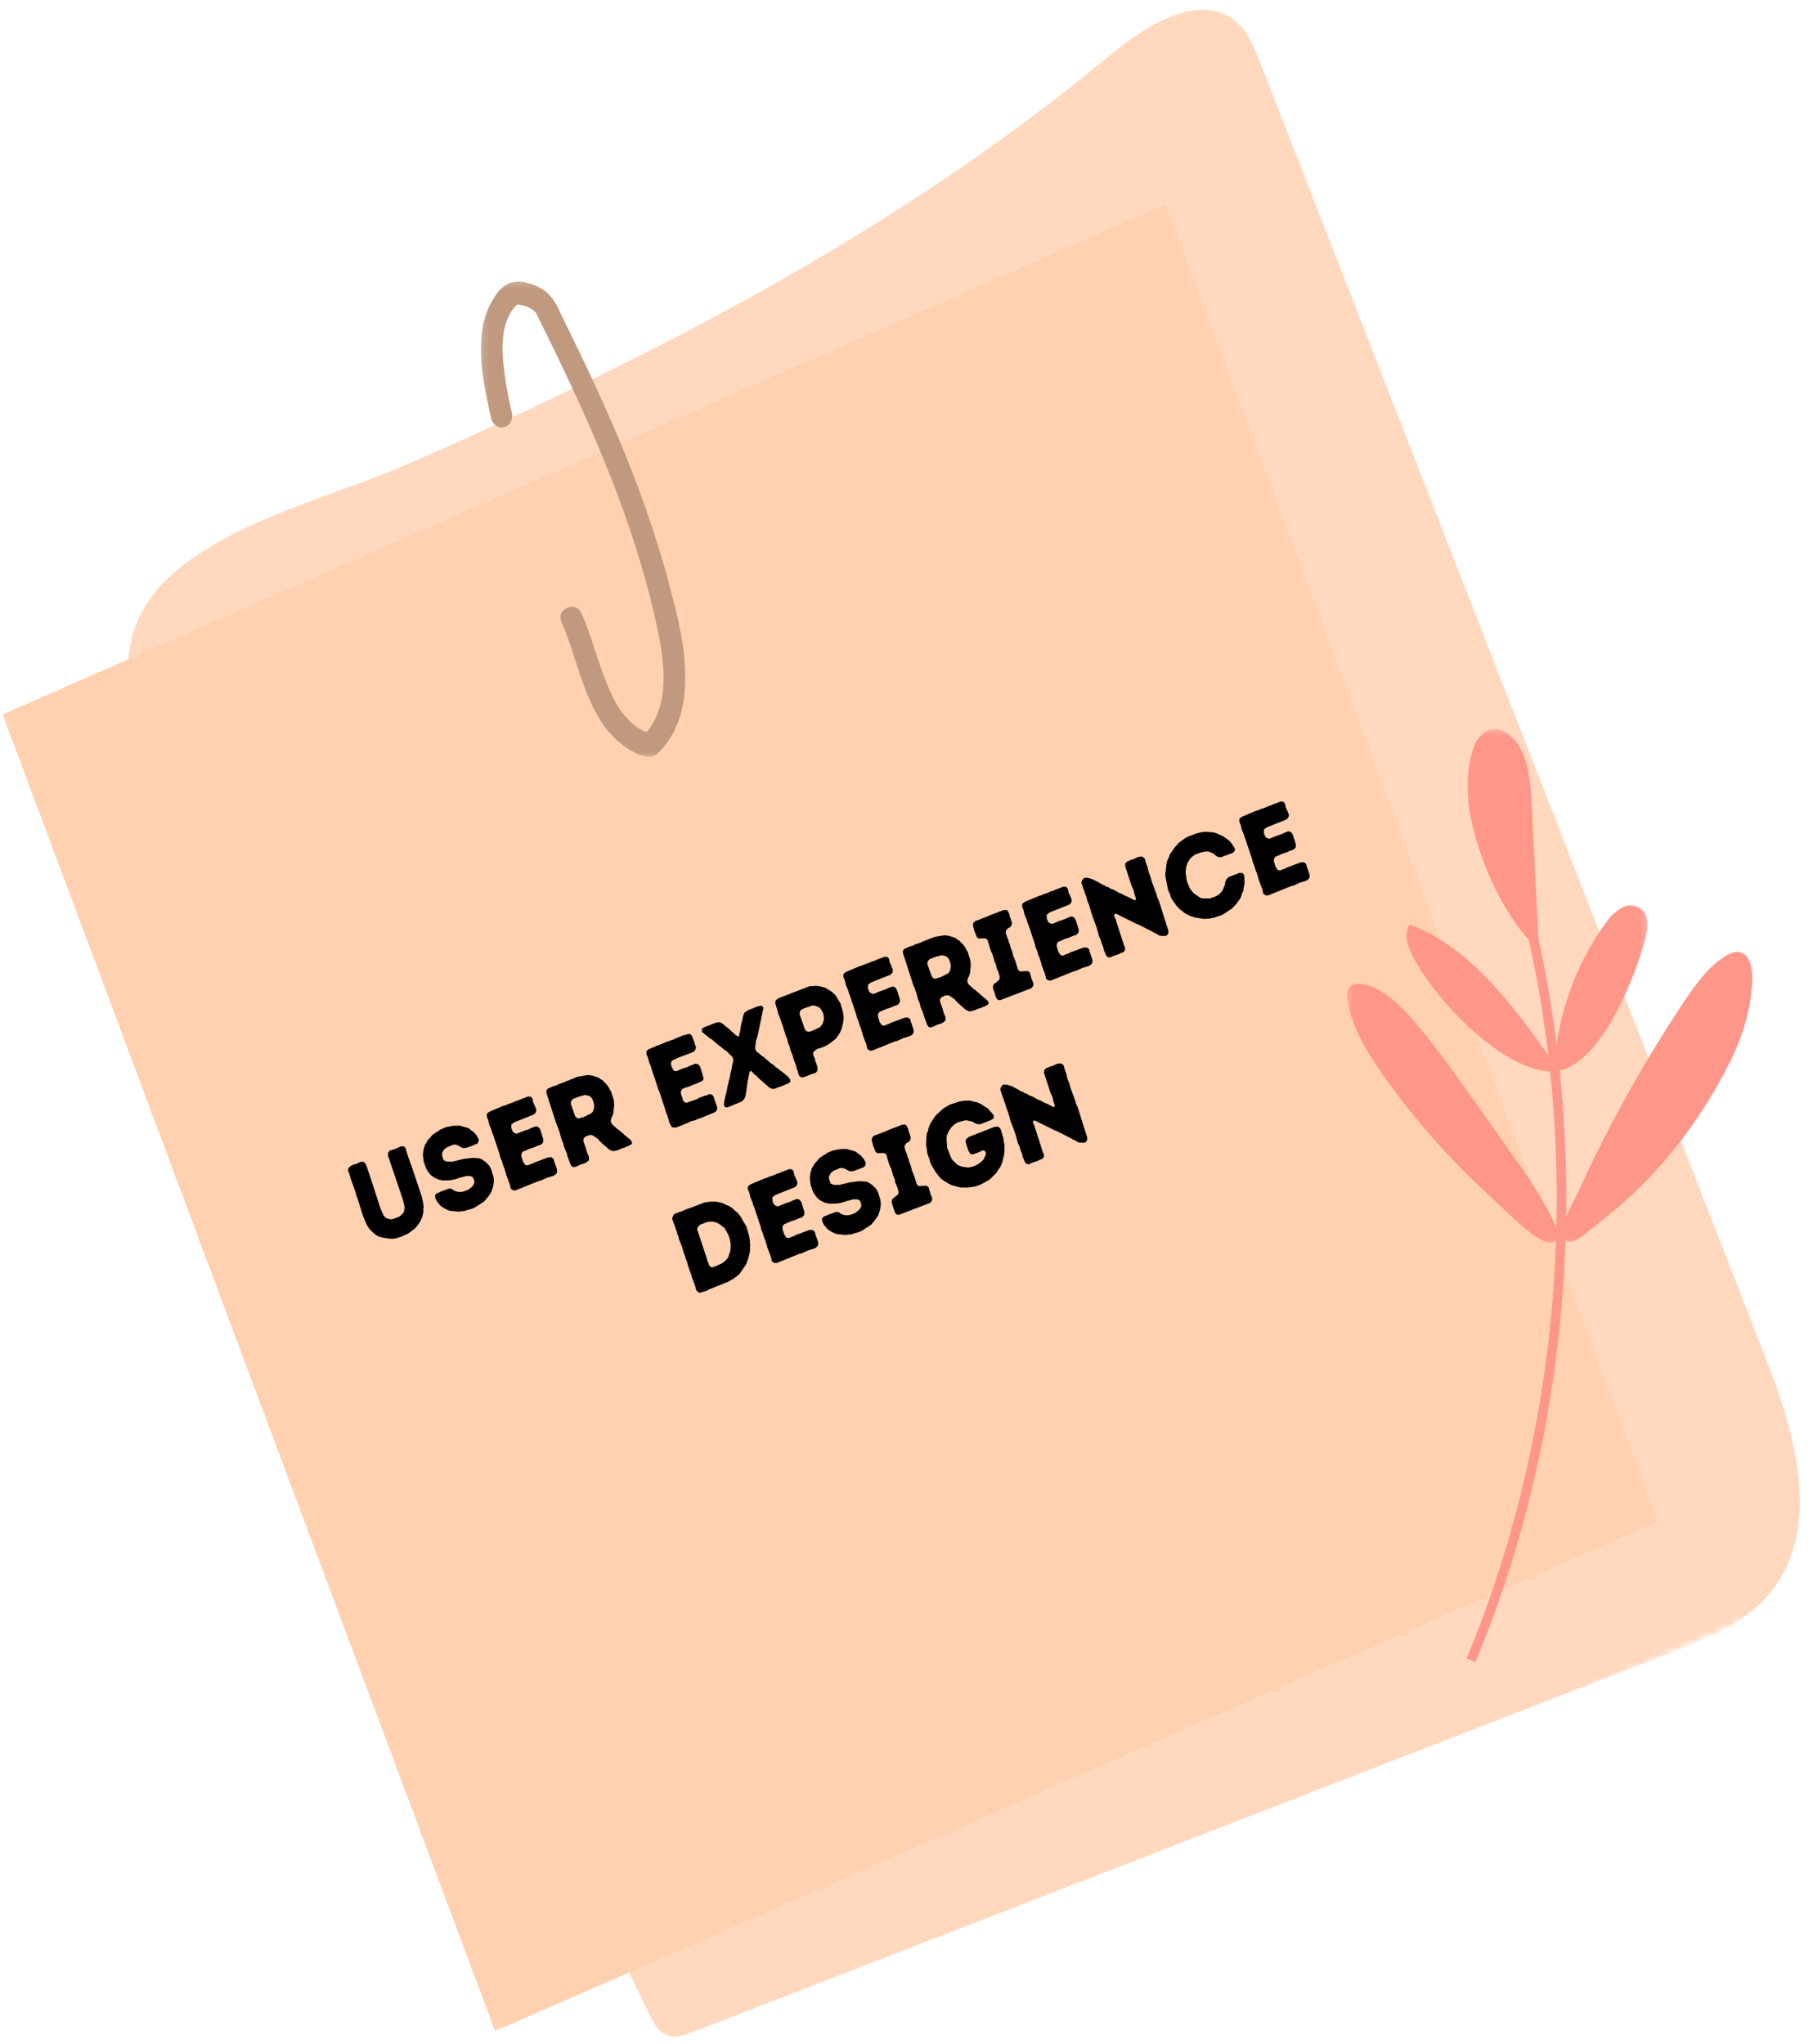 <svg width="235" height="265" viewBox="0 0 235 265" fill="none" xmlns="http://www.w3.org/2000/svg">
<mask id="mask0_1116_36751" style="mask-type:luminance" maskUnits="userSpaceOnUse" x="15" y="0" width="220" height="265">
<path d="M15.586 0H234.064V265H15.586V0Z" fill="white"/>
</mask>
<g mask="url(#mask0_1116_36751)">
<mask id="mask1_1116_36751" style="mask-type:luminance" maskUnits="userSpaceOnUse" x="-23" y="-21" width="279" height="305">
<path d="M-22.387 66.063L174.308 -20.173L255.636 197.296L58.941 283.532L-22.387 66.063Z" fill="white"/>
</mask>
<g mask="url(#mask1_1116_36751)">
<mask id="mask2_1116_36751" style="mask-type:luminance" maskUnits="userSpaceOnUse" x="-23" y="-21" width="279" height="305">
<path d="M-22.389 66.063L174.306 -20.173L255.634 197.296L58.939 283.532L-22.389 66.063Z" fill="white"/>
</mask>
<g mask="url(#mask2_1116_36751)">
<path d="M84.268 261.324C84.739 262.273 85.271 263.283 86.194 263.738C87.351 264.313 88.731 263.844 89.953 263.374L216.522 214.303C221.391 212.419 226.507 210.344 229.776 206.072C236.146 197.75 232.639 185.732 228.866 176.057L163.343 8.125C162.611 6.266 161.846 4.343 160.424 3.014C155.872 -1.237 148.765 3.105 143.868 7.17C125.601 22.339 105.408 34.655 84.571 45.274C74.227 50.551 63.706 55.414 53.106 60.059C43.807 64.134 32.059 66.916 23.828 73.213C7.273 85.888 23.441 104.101 29.737 117.765C40.002 140.049 47.71 163.539 55.522 186.909C63.968 212.202 72.479 237.586 84.268 261.324Z" fill="#FFD8BE"/>
</g>
</g>
</g>
<mask id="mask3_1116_36751" style="mask-type:luminance" maskUnits="userSpaceOnUse" x="0" y="25" width="215" height="239">
<path d="M0.064 25.854H214.961V263.707H0.064V25.854Z" fill="white"/>
</mask>
<g mask="url(#mask3_1116_36751)">
<mask id="mask4_1116_36751" style="mask-type:luminance" maskUnits="userSpaceOnUse" x="-23" y="-21" width="279" height="305">
<path d="M-22.387 66.063L174.308 -20.173L255.636 197.296L58.941 283.532L-22.387 66.063Z" fill="white"/>
</mask>
<g mask="url(#mask4_1116_36751)">
<mask id="mask5_1116_36751" style="mask-type:luminance" maskUnits="userSpaceOnUse" x="-23" y="-21" width="279" height="305">
<path d="M-22.389 66.063L174.306 -20.173L255.634 197.296L58.939 283.532L-22.389 66.063Z" fill="white"/>
</mask>
<g mask="url(#mask5_1116_36751)">
<path d="M0.338 92.619L151.092 26.525L214.927 197.215L64.172 263.313L0.338 92.619Z" fill="#FFD1B0"/>
</g>
</g>
</g>
<mask id="mask6_1116_36751" style="mask-type:luminance" maskUnits="userSpaceOnUse" x="62" y="36" width="28" height="63">
<path d="M62.146 36.195H89.605V98.244H62.146V36.195Z" fill="white"/>
</mask>
<g mask="url(#mask6_1116_36751)">
<mask id="mask7_1116_36751" style="mask-type:luminance" maskUnits="userSpaceOnUse" x="-23" y="-21" width="279" height="305">
<path d="M-22.387 66.063L174.308 -20.173L255.636 197.296L58.941 283.532L-22.387 66.063Z" fill="white"/>
</mask>
<g mask="url(#mask7_1116_36751)">
<mask id="mask8_1116_36751" style="mask-type:luminance" maskUnits="userSpaceOnUse" x="-23" y="-21" width="279" height="305">
<path d="M-22.389 66.063L174.306 -20.173L255.634 197.296L58.939 283.532L-22.389 66.063Z" fill="white"/>
</mask>
<g mask="url(#mask8_1116_36751)">
<path d="M66.396 53.732C65.869 51.551 65.482 49.334 65.234 47.092C65.062 45.183 65.067 43.133 65.761 41.396C66.046 40.649 66.47 40.013 67.03 39.477C66.937 39.563 66.983 39.498 67.133 39.508C67.296 39.508 67.454 39.523 67.613 39.553C68.07 39.644 68.499 39.811 68.895 40.068C69.059 40.174 69.203 40.316 69.362 40.432C69.516 40.553 69.502 40.583 69.427 40.477C69.525 40.644 69.614 40.821 69.688 41.002L70.779 43.199C71.456 44.572 72.118 45.946 72.775 47.324C77.989 58.216 82.667 69.522 85.218 81.515C86.211 86.14 86.892 91.831 83.348 95.426L84.42 95.123C81.585 94.381 79.934 91.69 78.791 88.968C77.5 85.888 76.716 82.575 75.382 79.545C74.613 77.798 72.029 78.919 72.799 80.682C75.107 85.928 75.9 92.851 80.559 96.466C81.669 97.325 83.991 98.85 85.232 97.694C86.412 96.542 87.302 95.174 87.899 93.578C89.042 90.579 88.958 87.226 88.576 84.07C88.226 81.757 87.736 79.475 87.116 77.228C86.584 75.087 85.987 72.951 85.32 70.85C84.038 66.674 82.536 62.574 80.89 58.544C79.197 54.414 77.355 50.354 75.443 46.345C74.492 44.36 73.522 42.386 72.547 40.411C72.174 39.467 71.638 38.649 70.933 37.957C70.225 37.377 69.441 36.968 68.578 36.74C67.73 36.448 66.876 36.438 66.023 36.71C65.267 37.064 64.661 37.614 64.204 38.356C63.239 39.755 62.665 41.325 62.478 43.068C62.017 46.754 62.828 50.516 63.635 54.081C63.691 54.484 63.868 54.818 64.167 55.07C64.465 55.328 64.801 55.439 65.178 55.404C65.36 55.378 65.533 55.318 65.692 55.222C65.855 55.126 65.99 54.995 66.107 54.843C66.219 54.687 66.302 54.51 66.354 54.318C66.4 54.126 66.419 53.934 66.396 53.732Z" fill="#C1997E"/>
</g>
</g>
</g>
<mask id="mask9_1116_36751" style="mask-type:luminance" maskUnits="userSpaceOnUse" x="174" y="98" width="45" height="135">
<path d="M174.369 98.244H218.542V232.683H174.369V98.244Z" fill="white"/>
</mask>
<g mask="url(#mask9_1116_36751)">
<mask id="mask10_1116_36751" style="mask-type:luminance" maskUnits="userSpaceOnUse" x="-23" y="-21" width="279" height="305">
<path d="M-22.387 66.063L174.308 -20.173L255.636 197.296L58.941 283.532L-22.387 66.063Z" fill="white"/>
</mask>
<g mask="url(#mask10_1116_36751)">
<mask id="mask11_1116_36751" style="mask-type:luminance" maskUnits="userSpaceOnUse" x="-23" y="-21" width="279" height="305">
<path d="M-22.385 66.063L174.31 -20.173L255.638 197.296L58.943 283.532L-22.385 66.063Z" fill="white"/>
</mask>
<g mask="url(#mask11_1116_36751)">
<path d="M190.674 215.242C203.443 184.596 205.91 148.578 197.455 116.245" stroke="#FF968A" stroke-width="1.24" stroke-miterlimit="10"/>
</g>
</g>
</g>
<mask id="mask12_1116_36751" style="mask-type:luminance" maskUnits="userSpaceOnUse" x="189" y="94" width="12" height="31">
<path d="M189.89 94.366H200.635V124.098H189.89V94.366Z" fill="white"/>
</mask>
<g mask="url(#mask12_1116_36751)">
<mask id="mask13_1116_36751" style="mask-type:luminance" maskUnits="userSpaceOnUse" x="-23" y="-21" width="279" height="305">
<path d="M-22.387 66.063L174.308 -20.173L255.636 197.296L58.941 283.532L-22.387 66.063Z" fill="white"/>
</mask>
<g mask="url(#mask13_1116_36751)">
<mask id="mask14_1116_36751" style="mask-type:luminance" maskUnits="userSpaceOnUse" x="-23" y="-21" width="279" height="305">
<path d="M-22.389 66.063L174.306 -20.173L255.634 197.296L58.939 283.532L-22.389 66.063Z" fill="white"/>
</mask>
<g mask="url(#mask14_1116_36751)">
<path d="M199.854 123.623C195.909 119.927 193.153 114.746 191.46 109.222C190.308 105.434 189.651 101.208 190.844 97.431C191.115 96.315 191.698 95.441 192.593 94.815C193.95 94.058 195.601 94.936 196.576 96.244C198.176 98.436 198.39 101.506 198.539 104.374L199.505 123.588L199.318 121.795" fill="#FF968A"/>
</g>
</g>
</g>
<mask id="mask15_1116_36751" style="mask-type:luminance" maskUnits="userSpaceOnUse" x="181" y="116" width="33" height="24">
<path d="M181.531 116.341H213.766V139.61H181.531V116.341Z" fill="white"/>
</mask>
<g mask="url(#mask15_1116_36751)">
<mask id="mask16_1116_36751" style="mask-type:luminance" maskUnits="userSpaceOnUse" x="-23" y="-21" width="279" height="305">
<path d="M-22.387 66.063L174.308 -20.173L255.636 197.296L58.941 283.532L-22.387 66.063Z" fill="white"/>
</mask>
<g mask="url(#mask16_1116_36751)">
<mask id="mask17_1116_36751" style="mask-type:luminance" maskUnits="userSpaceOnUse" x="-23" y="-21" width="279" height="305">
<path d="M-22.387 66.063L174.308 -20.173L255.636 197.296L58.941 283.532L-22.387 66.063Z" fill="white"/>
</mask>
<g mask="url(#mask17_1116_36751)">
<path d="M183.151 124.062C182.456 122.78 181.896 121.037 182.731 119.856C190.636 122.81 196.278 130.531 201.483 137.908C201.739 134.621 202.42 131.44 203.53 128.364C204.64 125.289 206.128 122.451 207.998 119.846C208.6 118.896 209.374 118.159 210.32 117.634C210.791 117.387 211.286 117.316 211.799 117.427C212.316 117.538 212.746 117.811 213.095 118.235C213.776 119.22 213.552 120.603 213.245 121.81C211.724 127.415 206.771 139.751 200.415 138.888C194.059 138.019 186.284 129.844 183.151 124.062Z" fill="#FF968A"/>
</g>
</g>
</g>
<mask id="mask18_1116_36751" style="mask-type:luminance" maskUnits="userSpaceOnUse" x="174" y="126" width="30" height="36">
<path d="M174.369 126.683H203.022V161.585H174.369V126.683Z" fill="white"/>
</mask>
<g mask="url(#mask18_1116_36751)">
<mask id="mask19_1116_36751" style="mask-type:luminance" maskUnits="userSpaceOnUse" x="-23" y="-21" width="279" height="305">
<path d="M-22.387 66.063L174.308 -20.173L255.636 197.296L58.941 283.532L-22.387 66.063Z" fill="white"/>
</mask>
<g mask="url(#mask19_1116_36751)">
<mask id="mask20_1116_36751" style="mask-type:luminance" maskUnits="userSpaceOnUse" x="-23" y="-21" width="279" height="305">
<path d="M-22.385 66.063L174.31 -20.173L255.638 197.296L58.943 283.532L-22.385 66.063Z" fill="white"/>
</mask>
<g mask="url(#mask20_1116_36751)">
<path d="M179.458 139.63C177.285 136.57 175.205 133.197 174.673 129.708C174.585 129.273 174.589 128.844 174.697 128.415C175.004 127.466 176.175 127.395 177.182 127.693C179.64 128.435 181.841 130.642 183.711 132.884C186.216 135.853 188.477 139.049 190.73 142.226L196.359 150.168C197.543 151.779 198.649 153.456 199.675 155.188C200.439 156.541 203.475 161.298 200.854 161.091C198.872 160.919 195.025 156.768 193.341 155.263C188.184 150.603 183.553 145.397 179.458 139.63Z" fill="#FF968A"/>
</g>
</g>
</g>
<mask id="mask21_1116_36751" style="mask-type:luminance" maskUnits="userSpaceOnUse" x="201" y="122" width="28" height="40">
<path d="M201.83 122.805H228.095V161.585H201.83V122.805Z" fill="white"/>
</mask>
<g mask="url(#mask21_1116_36751)">
<mask id="mask22_1116_36751" style="mask-type:luminance" maskUnits="userSpaceOnUse" x="-23" y="-21" width="279" height="305">
<path d="M-22.381 66.063L174.314 -20.173L255.642 197.296L58.947 283.532L-22.381 66.063Z" fill="white"/>
</mask>
<g mask="url(#mask22_1116_36751)">
<mask id="mask23_1116_36751" style="mask-type:luminance" maskUnits="userSpaceOnUse" x="-23" y="-21" width="279" height="305">
<path d="M-22.379 66.063L174.316 -20.173L255.644 197.296L58.949 283.532L-22.379 66.063Z" fill="white"/>
</mask>
<g mask="url(#mask23_1116_36751)">
<path d="M218.116 130.101C219.758 127.647 221.497 125.208 223.773 123.87C224.542 123.416 225.512 123.108 226.277 123.865C227.037 124.622 227.196 126.132 227.126 127.344C226.86 132.328 224.953 136.645 222.784 140.407C218.662 147.78 213.34 153.93 206.816 158.863C206.028 159.449 203.538 162.014 202.731 160.535C201.924 159.06 203.869 156.061 204.349 154.995C206.266 150.769 208.308 146.674 210.482 142.71C212.888 138.362 215.43 134.156 218.116 130.101Z" fill="#FF968A"/>
</g>
</g>
</g>
<path d="M52.167 160.268L52.559 160.066L52.82 159.98L53.771 159.273L54.163 158.808L54.499 158.314L54.741 157.758L54.881 157.122L54.862 156.799L54.914 156.501L54.834 155.839L54.666 155.112L53.347 151.174L53.23 150.911L53.146 150.578L53.044 150.356L52.638 149.144L52.582 148.836L52.302 148.598L51.976 148.613L51.136 148.977L50.553 149.154L50.32 149.411L50.278 149.79L52.227 155.526L52.437 156.465L52.428 156.718L52.377 157.066L52.209 157.329L51.798 157.708L50.992 158.021L50.656 158.071L50.381 158.016L50.106 157.925L49.863 157.753L49.691 157.511L49.327 156.693L47.797 151.981L47.699 151.774L47.569 151.295L47.401 150.886L47.13 150.628L46.804 150.608L46.547 150.709L46.295 150.855L45.694 151.027L45.428 151.179L45.181 151.406L45.102 151.754L45.223 152.032L45.344 152.385L45.395 152.628L46.118 154.653L46.174 154.961L46.291 155.228L47.037 157.592L47.508 158.728L47.844 159.273L48.226 159.682L48.711 160.086L48.94 160.227L49.206 160.338L49.737 160.475L50.054 160.5L50.297 160.556L50.894 160.601L51.458 160.51L51.728 160.404L52.167 160.268Z" fill="black"/>
<path d="M60.712 156.836L61.117 156.725L61.542 156.543L62.773 155.745L63.333 155.063L63.659 154.574L63.878 153.958L63.995 153.387L64.013 153.084L63.995 152.761L63.948 152.483L63.659 151.569L63.524 151.296L63.361 151.044L62.913 150.61L62.437 150.287L62.139 150.17L61.309 150.1L60.105 150.241L58.683 150.585L58.044 150.59L57.802 150.549L57.508 150.403L57.363 150.014L57.279 149.62L57.359 149.357L57.522 149.075L57.68 148.918L57.904 148.762L58.758 148.393L59.093 148.398L59.355 148.489L59.97 148.827L60.437 148.812L61.337 148.489L61.565 148.368L61.831 148.297L62.031 148.019L62.059 147.696L61.761 147.166L61.369 146.727L61.117 146.565L60.903 146.383L60.656 146.232L59.578 145.929L58.744 145.944L58.441 145.994L58.189 146.06L57.872 146.106L57.121 146.414L56.132 147.065L55.927 147.262L55.759 147.494L55.572 147.666L55.363 147.944L55.237 148.206L55.055 148.479L54.989 148.787L54.877 149.044L54.868 149.342L54.812 149.63L54.906 150.549L55.246 151.519L55.479 151.892L55.824 152.332L56.323 152.685L56.827 152.912L57.401 153.034L58.259 153.013L58.786 152.938L59.919 152.594L60.175 152.544L60.45 152.453L61.005 152.478L61.253 152.579L61.449 152.933L61.495 153.342L61.346 153.634L61.178 153.847L60.73 154.205L60.357 154.367L59.947 154.498L59.606 154.528L59.369 154.508L59.075 154.442L58.804 154.316L58.506 154.104L58.193 154.094L57.163 154.468L56.901 154.599L56.626 154.69L56.403 154.927L56.412 155.27L56.542 155.584L56.687 155.821L57.097 156.321L57.582 156.644L58.119 156.912L58.398 156.982L59.532 157.083L59.84 157.013H60.133L60.712 156.836Z" fill="black"/>
<path d="M66.186 154.077L66.452 154.284L66.76 154.345L69.796 153.123L70.052 153.073L70.859 152.704L71.703 152.441L71.951 152.31L72.184 152.058L72.212 151.729L72.147 151.442L71.829 150.543L71.764 150.255L71.489 150.033L71.037 150.048L69.25 150.714L69.008 150.856L68.705 150.947L68.416 151.088L68.075 151.027L67.805 150.624L67.576 149.901L67.595 149.548L67.786 149.29L68.308 149.088L68.57 148.952L69.297 148.715L69.651 148.543L69.945 148.462L70.183 148.351L70.398 148.089L70.44 147.755L70.081 146.594L69.959 146.311L69.745 146.084L69.46 146.013L68.915 146.21L68.658 146.342L68.374 146.453L68.056 146.549L66.993 146.978L66.713 146.907L66.462 146.71L66.284 146.266L66.28 145.791L66.653 145.498L69.232 144.468L69.465 144.195L69.526 143.877L69.297 143.287L69.162 143.029L69.069 142.701L69.017 142.408L68.784 142.171L68.458 142.15L67.376 142.554L67.142 142.681L66.858 142.741L66.275 143.004L65.995 143.08L65.478 143.302L65.226 143.367L63.472 144.105L63.118 144.357L63.09 144.731L63.314 145.306L63.398 145.751L63.701 146.473L63.78 146.786L63.892 147.038L64.764 149.649L64.829 149.972L65.058 150.528L65.226 151.118L65.37 151.411L65.45 151.745L65.557 152.012L65.603 152.29L65.743 152.618L65.841 152.911L66.056 153.466L66.14 153.764L66.186 154.077Z" fill="black"/>
<path d="M73.961 150.981L74.162 151.264L74.479 151.304L74.74 151.218L75.281 150.961L75.57 150.88L75.976 150.718L76.344 150.41V150.097L76.269 149.779L76.115 149.491L75.943 148.85L75.617 147.956L75.64 147.618L75.859 147.365L76.102 147.269L76.339 147.163L76.717 147.148L77.016 147.31L77.533 147.683L77.725 147.921L78.345 148.501L78.611 148.714L78.816 148.91L79.054 149.082L79.413 149.239L79.776 149.193L80.271 149.037L80.56 148.89L80.84 148.815L81.376 148.602L81.665 148.456L81.922 148.274L81.875 147.946L81.577 147.648L80.905 147.103L80.704 146.901L80.453 146.704L80.229 146.492L79.977 146.33L79.319 145.729L79.161 145.396L79.207 145.032L79.455 144.487L79.534 144.179V143.861L79.594 143.543L79.604 143.26L79.567 142.644L79.198 141.488L79.035 141.235L78.904 140.978L78.737 140.71L78.107 140.049L77.846 139.907L77.65 139.735L76.792 139.443L76.232 139.367L75.034 139.559L74.684 139.66L74.301 139.826L73.998 139.927L73.737 140.064L73.434 140.149L73.215 140.271L72.394 140.559L72.151 140.7L71.582 140.861L71.34 141.003L71.042 141.104L70.827 141.336L70.822 141.685L72.147 145.785L72.329 146.194L72.571 146.921L72.65 147.239L72.818 147.8L72.968 148.103L73.126 148.719L73.467 149.542L73.541 149.86L73.961 150.981ZM75.071 145.002L74.796 144.962L74.558 144.709L73.975 143.088L74.036 142.735L74.259 142.482L74.469 142.386L75.216 142.109L75.864 141.952L76.372 142.068L76.582 142.235L76.754 142.427L76.922 142.841L77.016 143.25L77.002 143.583L76.936 143.891L76.834 144.129L76.666 144.31L75.649 144.825L75.365 144.886L75.071 145.002Z" fill="black"/>
<path d="M90.765 144.971L92.682 144.183L92.924 143.941L92.966 143.577L92.477 142.108L92.23 141.87L91.903 141.85L91.605 142.001L91.334 142.057L90.639 142.315L90.215 142.547L89.935 142.623L89.646 142.754L89.376 142.809L89.086 142.956L88.755 142.921L88.559 142.698L88.252 141.779L88.27 141.426L88.462 141.173L88.858 140.997L89.306 140.875L89.809 140.643L90.364 140.441L90.625 140.305L90.938 140.199L91.171 139.977L91.166 139.648L90.77 138.32L90.495 137.967L90.122 137.896L89.329 138.209L89.054 138.346L88.475 138.527L87.701 138.861L87.375 138.84L87.118 138.431L86.965 137.977L86.997 137.654L87.254 137.422L87.515 137.336L87.748 137.179L89.688 136.452L89.935 136.336L90.159 136.048L90.21 135.735L90.098 135.447L90.014 135.149L89.693 134.286L89.478 134.059L89.17 134.048L88.891 134.16L88.625 134.195L87.538 134.634L87.254 134.781L86.974 134.856L86.75 134.962L86.47 135.038L85.374 135.503L85.094 135.563L84.857 135.72L84.605 135.786L84.344 135.922L84.068 136.013L83.826 136.24L83.779 136.604L83.994 137.149L84.152 137.765L84.302 138.068L84.749 139.507L84.894 139.8L84.959 140.088L85.346 141.29L85.472 141.532L86.251 143.9L86.316 144.188L86.456 144.466L86.75 145.486L86.885 145.799L87.123 146.152L87.589 146.183L88.564 145.814L88.853 145.673L89.1 145.592L89.637 145.329L89.912 145.289L90.229 145.183L90.486 145.046L90.765 144.971Z" fill="black"/>
<path d="M93.819 143.262L94.01 143.55L94.318 143.56L94.579 143.439L94.817 143.363L95.073 143.232L96.085 142.833L96.384 142.586L96.589 142.242L96.72 141.631L96.911 140.152L97.172 138.925L97.335 138.829L97.573 139.036L97.76 139.273L98.03 139.45L98.189 139.652L99.746 141.02L100.096 141.162L100.427 141.147L100.949 140.93L101.187 140.869L102.269 140.409L102.456 140.238L102.404 139.91L102.162 139.591L101.281 138.869L101.029 138.703L100.828 138.516L100.586 138.38L100.39 138.162L100.143 137.976L99.882 137.829L99.653 137.607L99.448 137.44L99.005 137.036L98.762 136.9L98.329 136.511L98.058 136.334L97.899 136.001L97.89 135.612L97.955 135.304L97.979 135.011L98.058 134.703L98.184 134.39L98.958 130.654L98.767 130.401H98.464L97.937 130.558L97.666 130.699L97.209 130.846L96.957 130.962L96.514 131.265L96.347 131.628L96.169 132.472L96.071 132.775L95.927 133.709L95.847 134.017L95.805 134.299L95.638 134.38L95.353 134.178L94.304 133.224L94.057 133.072L93.865 132.865L93.618 132.684L93.306 132.522L92.919 132.542L91.245 133.184L90.941 133.416L91.021 133.8L91.548 134.234L91.795 134.421L92.009 134.613L92.266 134.744L93.166 135.516L93.404 135.683L93.875 136.092L94.122 136.228L94.337 136.425L94.542 136.673L94.789 136.86L94.999 137.173L95.05 137.546L94.985 137.804L94.882 138.142L94.859 138.43L94.64 139.329L94.63 139.576L94.448 140.223L94.411 140.47L94.29 140.834L94.262 141.121L93.884 142.722L93.819 143.262Z" fill="black"/>
<path d="M103.558 139.392L103.768 139.655L104.09 139.66L104.37 139.584L105.163 139.261L105.466 139.175L105.75 139.064L105.965 138.797L105.983 138.443L105.802 137.852L105.685 137.585L105.634 137.307L105.503 136.999L105.4 136.691L105.41 136.408L105.727 136.12L106.007 135.959L106.426 135.843L107.121 135.555L107.634 135.222L108.334 134.666L108.688 134.181L108.847 133.924L109.108 133.338L109.304 132.47L109.341 132.161L109.346 131.864L109.267 131.217L109.206 130.945L108.931 130.076L108.311 129.036L107.863 128.617L107.606 128.435L107.364 128.299L107.14 128.142L106.837 128.011L106.338 127.879L105.76 127.789L105.456 127.844L105.149 127.834L104.887 127.869L100.853 129.435L100.536 129.707L100.494 130.036L100.569 130.354L100.77 130.95L100.816 131.232L100.909 131.505L101.049 131.798L101.548 133.288L101.618 133.585L101.735 133.838L101.814 134.171L102.052 134.752L102.131 135.166L102.318 135.59L102.383 135.878L102.588 136.489L102.724 136.752L102.877 137.352L103.223 138.256L103.255 138.574L103.4 138.827L103.456 139.12L103.558 139.392ZM104.901 133.752L104.603 133.722L104.346 133.495L103.638 131.475L103.694 131.091L103.922 130.869L104.253 130.707L105.349 130.344L105.62 130.384L105.876 130.465L106.165 130.601L106.384 130.798L106.734 131.434L106.809 132.161L106.636 132.692L106.473 132.939L106.305 133.151L105.223 133.661L104.901 133.752Z" fill="black"/>
<path d="M112.407 135.958L112.673 136.165L112.981 136.225L116.017 135.003L116.273 134.953L117.08 134.584L117.924 134.322L118.171 134.19L118.404 133.938L118.432 133.61L118.367 133.322L118.05 132.423L117.985 132.135L117.71 131.913L117.257 131.928L115.471 132.595L115.228 132.736L114.925 132.827L114.636 132.968L114.296 132.908L114.025 132.504L113.797 131.782L113.815 131.428L114.007 131.171L114.529 130.969L114.79 130.832L115.518 130.595L115.872 130.423L116.166 130.343L116.404 130.232L116.618 129.969L116.66 129.636L116.301 128.474L116.18 128.192L115.965 127.964L115.681 127.894L115.135 128.091L114.879 128.222L114.594 128.333L114.277 128.429L113.214 128.858L112.934 128.787L112.682 128.59L112.505 128.146L112.5 127.671L112.873 127.379L115.452 126.349L115.686 126.076L115.746 125.758L115.518 125.167L115.382 124.909L115.289 124.581L115.238 124.288L115.005 124.051L114.678 124.031L113.596 124.435L113.363 124.561L113.079 124.622L112.496 124.884L112.216 124.96L111.698 125.182L111.446 125.248L109.693 125.985L109.338 126.237L109.31 126.611L109.534 127.187L109.618 127.631L109.921 128.353L110.001 128.666L110.113 128.919L110.985 131.529L111.05 131.853L111.278 132.408L111.446 132.999L111.591 133.292L111.67 133.625L111.777 133.893L111.824 134.17L111.964 134.498L112.062 134.791L112.276 135.347L112.36 135.645L112.407 135.958Z" fill="black"/>
<path d="M120.182 132.861L120.382 133.144L120.699 133.184L120.96 133.098L121.501 132.841L121.79 132.76L122.196 132.599L122.565 132.291V131.977L122.49 131.659L122.336 131.372L122.164 130.73L121.837 129.836L121.86 129.498L122.08 129.246L122.322 129.15L122.56 129.044L122.938 129.029L123.236 129.19L123.754 129.564L123.945 129.801L124.565 130.382L124.831 130.594L125.036 130.791L125.274 130.963L125.633 131.119L125.997 131.074L126.491 130.917L126.78 130.771L127.06 130.695L127.597 130.483L127.886 130.336L128.142 130.155L128.096 129.826L127.797 129.528L127.126 128.983L126.925 128.781L126.673 128.584L126.449 128.372L126.198 128.211L125.54 127.61L125.381 127.276L125.428 126.913L125.675 126.367L125.755 126.059V125.741L125.815 125.423L125.824 125.14L125.787 124.524L125.419 123.368L125.256 123.116L125.125 122.858L124.957 122.59L124.327 121.929L124.066 121.787L123.87 121.616L123.012 121.323L122.453 121.247L121.254 121.439L120.904 121.54L120.522 121.707L120.219 121.808L119.958 121.944L119.655 122.03L119.435 122.151L118.615 122.439L118.372 122.58L117.803 122.742L117.561 122.883L117.262 122.984L117.048 123.217L117.043 123.565L118.367 127.665L118.549 128.074L118.792 128.801L118.871 129.119L119.039 129.68L119.188 129.983L119.347 130.599L119.687 131.422L119.762 131.74L120.182 132.861ZM121.291 126.882L121.016 126.842L120.778 126.59L120.196 124.969L120.256 124.615L120.48 124.363L120.69 124.267L121.436 123.989L122.084 123.833L122.593 123.949L122.802 124.115L122.975 124.307L123.143 124.721L123.236 125.13L123.222 125.464L123.157 125.772L123.054 126.009L122.886 126.191L121.87 126.706L121.585 126.766L121.291 126.882Z" fill="black"/>
<path d="M129.136 129.398L129.374 129.651H129.677L133.688 128.11L133.898 127.863L133.958 127.54L133.851 127.222L133.735 126.969L133.478 126.065L133.208 125.889L132.2 125.939L131.953 125.702L131.58 124.495L131.333 123.934L131.184 123.303L131.011 122.874L130.885 122.409L130.764 122.147L130.694 121.844L130.563 121.546L130.358 120.935L130.419 120.612L130.624 120.354L130.913 120.223L131.118 119.96L131.174 119.627L130.885 118.764L130.824 118.491L130.699 118.213L130.493 117.961L130.018 118.001L128.301 118.658L128.017 118.799L127.192 119.107L126.94 119.223L126.403 119.4L126.156 119.663L126.11 120.026L126.203 120.304L126.259 120.561L126.366 120.885L126.492 121.162L126.585 121.44L126.809 121.667L127.737 121.652L127.998 121.844L128.371 123.101L128.469 123.344L128.623 123.662L128.81 124.263L128.88 124.566L129.122 125.116L129.15 125.434L129.416 126.04L129.579 126.621L129.551 126.994L128.763 127.646L128.698 127.989L128.763 128.277L129.136 129.398Z" fill="black"/>
<path d="M135.581 126.874L135.847 127.081L136.155 127.142L139.191 125.92L139.447 125.869L140.254 125.501L141.098 125.238L141.345 125.107L141.578 124.854L141.606 124.526L141.541 124.238L141.224 123.34L141.159 123.052L140.883 122.83L140.431 122.845L138.645 123.511L138.402 123.653L138.099 123.744L137.81 123.885L137.47 123.824L137.199 123.42L136.971 122.698L136.989 122.345L137.181 122.087L137.703 121.885L137.964 121.749L138.692 121.512L139.046 121.34L139.34 121.259L139.578 121.148L139.792 120.886L139.834 120.552L139.475 119.391L139.354 119.108L139.139 118.881L138.855 118.81L138.309 119.007L138.053 119.138L137.768 119.249L137.451 119.345L136.388 119.775L136.108 119.704L135.856 119.507L135.679 119.063L135.674 118.588L136.047 118.295L138.626 117.265L138.859 116.992L138.92 116.674L138.692 116.083L138.556 115.826L138.463 115.498L138.412 115.205L138.179 114.967L137.852 114.947L136.77 115.351L136.537 115.477L136.253 115.538L135.67 115.801L135.39 115.876L134.872 116.099L134.62 116.164L132.867 116.901L132.512 117.154L132.484 117.528L132.708 118.103L132.792 118.548L133.095 119.27L133.175 119.583L133.287 119.835L134.159 122.446L134.224 122.769L134.452 123.324L134.62 123.915L134.765 124.208L134.844 124.541L134.951 124.809L134.998 125.087L135.138 125.415L135.236 125.708L135.45 126.263L135.534 126.561L135.581 126.874Z" fill="black"/>
<path d="M150.33 121.303L150.787 121.339L151.174 121.318L151.43 121.036L151.449 120.682L150.19 116.688L149.999 116.299L149.919 115.971L149.281 114.239L149.127 113.643L149.005 113.375L148.81 112.79L148.768 112.477L148.595 112.052L148.367 111.28L148.119 111.083L147.774 111.053L147.494 111.128L147.238 111.229L146.953 111.376L146.655 111.441L146.422 111.568L146.147 111.659L145.872 111.931L145.839 112.29L146.716 114.951L146.87 115.234L146.963 115.511L147.014 115.84L147.219 116.415L147.233 116.678L147.023 116.693L146.212 116.269L145.951 116.173L145.303 115.835L145.027 115.744L144.813 115.597L144.421 115.385L143.88 115.173L143.656 115.011L143.339 114.921L143.129 114.754L142.84 114.668L142.584 114.491L141.59 113.971L140.919 113.789L140.513 113.815L140.252 114.118L140.168 114.466L140.877 116.496L140.947 116.799L141.189 117.38L141.25 117.652L141.367 117.955L141.427 118.279L142.178 120.339L142.239 120.611L142.332 120.889L142.411 121.222L142.504 121.5L142.649 121.788L142.836 122.394L142.961 122.677L143.106 123.242L143.241 123.52L143.335 123.798L143.563 124.07L143.871 124.131L144.323 123.924L145.009 123.702L145.279 123.545L145.596 123.454L145.82 123.202L145.844 122.863L145.704 122.591L144.547 119.001L144.393 118.713L144.468 118.486L144.659 118.46L147.266 119.748L147.546 119.854L149.327 120.758L149.579 120.919L149.859 121.025L150.092 121.182L150.33 121.303Z" fill="black"/>
<path d="M157.626 118.871L158.451 118.599L159.659 117.796L160.284 117.155L160.438 116.927L160.624 116.675L160.797 116.407L160.909 116.15L160.974 115.842L161.137 115.564L161.291 114.65L161.324 114.337L161.296 114.034V113.706L161.24 113.413L161.072 113.181L160.685 113.155L159.234 113.706L158.987 113.968L158.81 114.347L158.787 114.64L158.474 115.438L158.101 115.867L157.859 116.059L157.588 116.2L156.828 116.478L156.003 116.473L155.704 116.443L155.462 116.306L154.725 115.801L154.538 115.594L154.184 115.089L153.913 114.423L153.773 113.948L153.778 113.65L153.694 113.352L153.689 113.059L153.741 112.443L153.927 111.858L154.254 111.332L154.473 111.115L154.893 110.787L155.737 110.489L156.282 110.388L156.6 110.383L157.108 110.58L157.388 110.732L157.593 110.934L157.929 111.115L158.269 111.13L159.64 110.626L159.897 110.489L160.069 110.277L160.051 109.939L159.845 109.686L159.715 109.439L159.314 108.969L158.568 108.424L157.64 108.01L157.266 107.909L156.376 107.833L155.793 107.879L155.089 108.04L153.862 108.52L153.643 108.636L153.414 108.828L152.929 109.151L152.705 109.353L152.547 109.56L152.342 109.757L151.619 110.787L151.535 111.08L151.292 111.59L151.213 111.898L151.031 113.453L151.4 115.372L151.61 115.822L151.805 116.402L152.127 116.917L152.328 117.155L152.458 117.402L152.682 117.609L152.859 117.821L153.68 118.457L154.333 118.775L154.618 118.846L154.879 118.942L155.975 119.124L156.278 119.119L156.502 119.099L156.819 119.089L157.108 119.008L157.374 118.972L157.626 118.871Z" fill="black"/>
<path d="M163.729 115.837L163.995 116.044L164.303 116.104L167.339 114.882L167.596 114.832L168.402 114.463L169.246 114.201L169.494 114.069L169.727 113.817L169.755 113.489L169.689 113.201L169.372 112.302L169.307 112.014L169.032 111.792L168.58 111.807L166.793 112.474L166.551 112.615L166.248 112.706L165.959 112.847L165.618 112.787L165.348 112.383L165.119 111.661L165.138 111.307L165.329 111.05L165.851 110.848L166.112 110.711L166.84 110.474L167.194 110.302L167.488 110.221L167.726 110.11L167.941 109.848L167.983 109.515L167.623 108.353L167.502 108.07L167.288 107.843L167.003 107.772L166.458 107.969L166.201 108.101L165.917 108.212L165.6 108.308L164.536 108.737L164.256 108.666L164.005 108.469L163.827 108.025L163.823 107.55L164.196 107.257L166.775 106.227L167.008 105.955L167.069 105.636L166.84 105.046L166.705 104.788L166.612 104.46L166.56 104.167L166.327 103.93L166.001 103.91L164.919 104.314L164.685 104.44L164.401 104.5L163.818 104.763L163.538 104.839L163.021 105.061L162.769 105.126L161.015 105.864L160.661 106.116L160.633 106.49L160.857 107.066L160.941 107.51L161.244 108.232L161.323 108.545L161.435 108.798L162.307 111.408L162.372 111.731L162.601 112.287L162.769 112.878L162.913 113.17L162.993 113.504L163.1 113.771L163.146 114.049L163.286 114.377L163.384 114.67L163.599 115.226L163.683 115.523L163.729 115.837Z" fill="black"/>
<path d="M90.264 167.289L90.535 167.547L90.796 167.592L91.103 167.471L91.402 167.405L91.672 167.299L91.938 167.143L94.359 166.178L95.175 165.709L95.87 165.143L96.737 163.86L97.05 162.977L97.227 162.088L97.199 161.78L97.241 161.452L97.199 161.139L97.204 160.841L97.143 160.518L97.106 160.184L97.012 159.942L96.751 158.988L96.271 158.235L96.145 157.942L95.986 157.705L95.59 157.2L95.114 156.826L94.923 156.619L94.424 156.306L94.13 156.205L93.622 155.958L93.011 155.817L92.694 155.776L91.864 155.806L91.271 155.907L89.355 156.64L89.075 156.72L88.226 157.084L87.946 157.16L87.709 157.271L87.419 157.367L87.233 157.624L87.121 157.978L87.321 158.579L87.447 158.856L87.531 159.154L87.741 159.7L87.811 160.038L87.946 160.311L88.002 160.619L88.45 161.765L88.594 162.335L88.842 162.946L88.898 163.239L89.038 163.532L89.187 164.113L89.606 165.269L89.677 165.572L90.106 166.724L90.264 167.289ZM92.489 164.275L92.12 164.269L91.892 163.997L91.822 163.694L91.677 163.451L91.621 163.143L90.367 159.397L90.441 159.068L90.777 158.755L91.066 158.659L91.346 158.533L91.756 158.407L92.358 158.367L92.922 158.508L93.393 158.786L93.636 159.008L93.888 159.169L94.34 159.967L94.531 160.402L94.699 161.144L94.713 161.452L94.685 162.058L94.601 162.391L94.494 162.664L94.41 162.957L94.242 163.189L94.023 163.441L93.585 163.775L92.489 164.275Z" fill="black"/>
<path d="M100.03 163.495L100.296 163.702L100.604 163.763L103.64 162.541L103.896 162.49L104.703 162.122L105.547 161.859L105.794 161.728L106.028 161.475L106.056 161.147L105.99 160.859L105.673 159.96L105.608 159.673L105.333 159.45L104.88 159.466L103.094 160.132L102.852 160.274L102.549 160.364L102.26 160.506L101.919 160.445L101.649 160.041L101.42 159.319L101.439 158.966L101.63 158.708L102.152 158.506L102.413 158.37L103.141 158.133L103.495 157.961L103.789 157.88L104.027 157.769L104.242 157.506L104.283 157.173L103.924 156.012L103.803 155.729L103.589 155.502L103.304 155.431L102.759 155.628L102.502 155.759L102.218 155.87L101.9 155.966L100.837 156.395L100.557 156.325L100.305 156.128L100.128 155.683L100.124 155.209L100.497 154.916L103.076 153.886L103.309 153.613L103.369 153.295L103.141 152.704L103.006 152.447L102.912 152.119L102.861 151.826L102.628 151.588L102.301 151.568L101.22 151.972L100.986 152.098L100.702 152.159L100.119 152.421L99.839 152.497L99.322 152.719L99.07 152.785L97.316 153.522L96.962 153.775L96.934 154.148L97.158 154.724L97.242 155.168L97.545 155.891L97.624 156.204L97.736 156.456L98.608 159.067L98.673 159.39L98.902 159.945L99.07 160.536L99.214 160.829L99.293 161.162L99.401 161.43L99.447 161.708L99.587 162.036L99.685 162.329L99.9 162.884L99.984 163.182L100.03 163.495Z" fill="black"/>
<path d="M110.864 159.858L111.27 159.747L111.694 159.565L112.926 158.767L113.485 158.086L113.812 157.596L114.031 156.98L114.147 156.409L114.166 156.106L114.147 155.783L114.101 155.505L113.812 154.591L113.676 154.319L113.513 154.066L113.065 153.632L112.59 153.309L112.291 153.193L111.461 153.122L110.258 153.263L108.836 153.607L108.197 153.612L107.954 153.571L107.66 153.425L107.516 153.036L107.432 152.642L107.511 152.38L107.674 152.097L107.833 151.94L108.057 151.784L108.91 151.415L109.246 151.42L109.507 151.511L110.123 151.849L110.589 151.834L111.489 151.511L111.718 151.39L111.984 151.319L112.184 151.041L112.212 150.718L111.914 150.188L111.522 149.749L111.27 149.587L111.055 149.405L110.808 149.254L109.731 148.951L108.896 148.966L108.593 149.017L108.341 149.082L108.024 149.128L107.273 149.436L106.285 150.087L106.079 150.284L105.912 150.516L105.725 150.688L105.515 150.966L105.389 151.228L105.207 151.501L105.142 151.809L105.03 152.066L105.021 152.364L104.965 152.652L105.058 153.571L105.399 154.541L105.632 154.914L105.977 155.354L106.476 155.707L106.98 155.934L107.553 156.056L108.411 156.035L108.938 155.96L110.071 155.616L110.328 155.566L110.603 155.475L111.158 155.5L111.405 155.601L111.601 155.955L111.648 156.364L111.498 156.657L111.331 156.869L110.883 157.227L110.51 157.389L110.099 157.52L109.759 157.55L109.521 157.53L109.227 157.464L108.957 157.338L108.658 157.126L108.346 157.116L107.315 157.49L107.054 157.621L106.779 157.712L106.555 157.949L106.564 158.293L106.695 158.606L106.84 158.843L107.25 159.343L107.735 159.666L108.271 159.934L108.551 160.004L109.684 160.105L109.992 160.035H110.286L110.864 159.858Z" fill="black"/>
<path d="M116.013 157.226L116.251 157.478H116.554L120.565 155.938L120.774 155.691L120.835 155.368L120.728 155.049L120.611 154.797L120.355 153.893L120.084 153.716L119.077 153.767L118.83 153.53L118.457 152.323L118.21 151.762L118.06 151.131L117.888 150.702L117.762 150.237L117.641 149.975L117.571 149.672L117.44 149.374L117.235 148.763L117.295 148.44L117.501 148.182L117.79 148.051L117.995 147.788L118.051 147.455L117.762 146.591L117.701 146.319L117.575 146.041L117.37 145.789L116.894 145.829L115.178 146.485L114.894 146.627L114.068 146.935L113.816 147.051L113.28 147.228L113.033 147.49L112.986 147.854L113.08 148.132L113.136 148.389L113.243 148.712L113.369 148.99L113.462 149.268L113.686 149.495L114.614 149.48L114.875 149.672L115.248 150.929L115.346 151.171L115.5 151.49L115.687 152.09L115.756 152.393L115.999 152.944L116.027 153.262L116.293 153.868L116.456 154.449L116.428 154.822L115.64 155.474L115.575 155.817L115.64 156.105L116.013 157.226Z" fill="black"/>
<path d="M126.617 153.748L126.971 153.626L127.675 153.268L127.922 153.101L128.174 152.985L128.379 152.824L129.219 151.965L129.349 151.718L129.69 151.238L129.932 150.632L130.133 149.779L130.217 148.986L130.184 148.289L130.105 148.006L130.086 147.683L129.769 146.552L129.634 146.279L129.373 146.052L128.939 146.072L125.558 147.395L125.194 147.723L125.166 148.047L125.507 149.153L125.651 149.405L125.815 149.622L126.113 149.652L126.369 149.551L126.621 149.486L127.419 149.127L127.661 149.213L127.797 149.44L127.764 149.718L127.512 150.279L127.335 150.481L126.882 150.854L126.626 151.006L126.244 151.172L125.815 151.304L125.553 151.344L125.274 151.334L124.7 151.248L124.178 151.056L123.944 150.869L123.753 150.662L123.52 150.455L123.333 150.218L122.765 148.789L122.737 148.208L122.695 147.895L122.713 147.274L122.928 146.729L123.259 146.219L123.45 146.012L123.912 145.618L124.285 145.456L125.012 145.269L125.292 145.239L126.118 145.431L126.332 145.608L126.705 145.729L127.05 145.754L128.37 145.239L128.617 145.108L128.818 144.931L128.804 144.573L128.011 143.664L127.755 143.532L127.265 143.199L126.729 142.926L125.609 142.674L125.283 142.704L125.036 142.684L124.751 142.75L124.425 142.775L123.068 143.224L122.294 143.694L121.403 144.492L121.202 144.714L120.694 145.476L120.428 146.042L120.335 146.36L120.279 146.648L120.144 146.931L120.088 147.264L120.041 148.536L120.116 148.804L120.186 149.506L120.456 150.223L120.563 150.642L120.68 150.945L121.286 151.975L121.836 152.667L122.079 152.889L122.783 153.354L123.301 153.626L124.373 153.919L124.658 153.955L125.511 153.95L126.323 153.828L126.617 153.748Z" fill="black"/>
<path d="M139.812 148.112L140.269 148.147L140.657 148.127L140.913 147.844L140.932 147.491L139.673 143.496L139.481 143.108L139.402 142.779L138.763 141.047L138.609 140.452L138.488 140.184L138.292 139.598L138.25 139.285L138.078 138.861L137.849 138.088L137.602 137.892L137.257 137.861L136.977 137.937L136.72 138.038L136.436 138.184L136.138 138.25L135.904 138.376L135.629 138.467L135.354 138.74L135.321 139.098L136.198 141.759L136.352 142.042L136.445 142.32L136.497 142.648L136.702 143.224L136.716 143.486L136.506 143.502L135.694 143.077L135.433 142.981L134.785 142.643L134.51 142.552L134.295 142.406L133.904 142.194L133.363 141.982L133.139 141.82L132.822 141.729L132.612 141.563L132.323 141.477L132.066 141.3L131.073 140.78L130.401 140.598L129.996 140.623L129.734 140.926L129.651 141.275L130.359 143.305L130.429 143.608L130.672 144.188L130.732 144.461L130.849 144.764L130.91 145.087L131.661 147.147L131.721 147.42L131.814 147.698L131.894 148.031L131.987 148.309L132.132 148.597L132.318 149.202L132.444 149.485L132.589 150.051L132.724 150.329L132.817 150.606L133.046 150.879L133.353 150.94L133.806 150.732L134.491 150.51L134.762 150.354L135.079 150.263L135.303 150.01L135.326 149.672L135.186 149.399L134.03 145.809L133.876 145.521L133.95 145.294L134.142 145.269L136.748 146.557L137.028 146.663L138.81 147.566L139.062 147.728L139.341 147.834L139.575 147.991L139.812 148.112Z" fill="black"/>
</svg>
